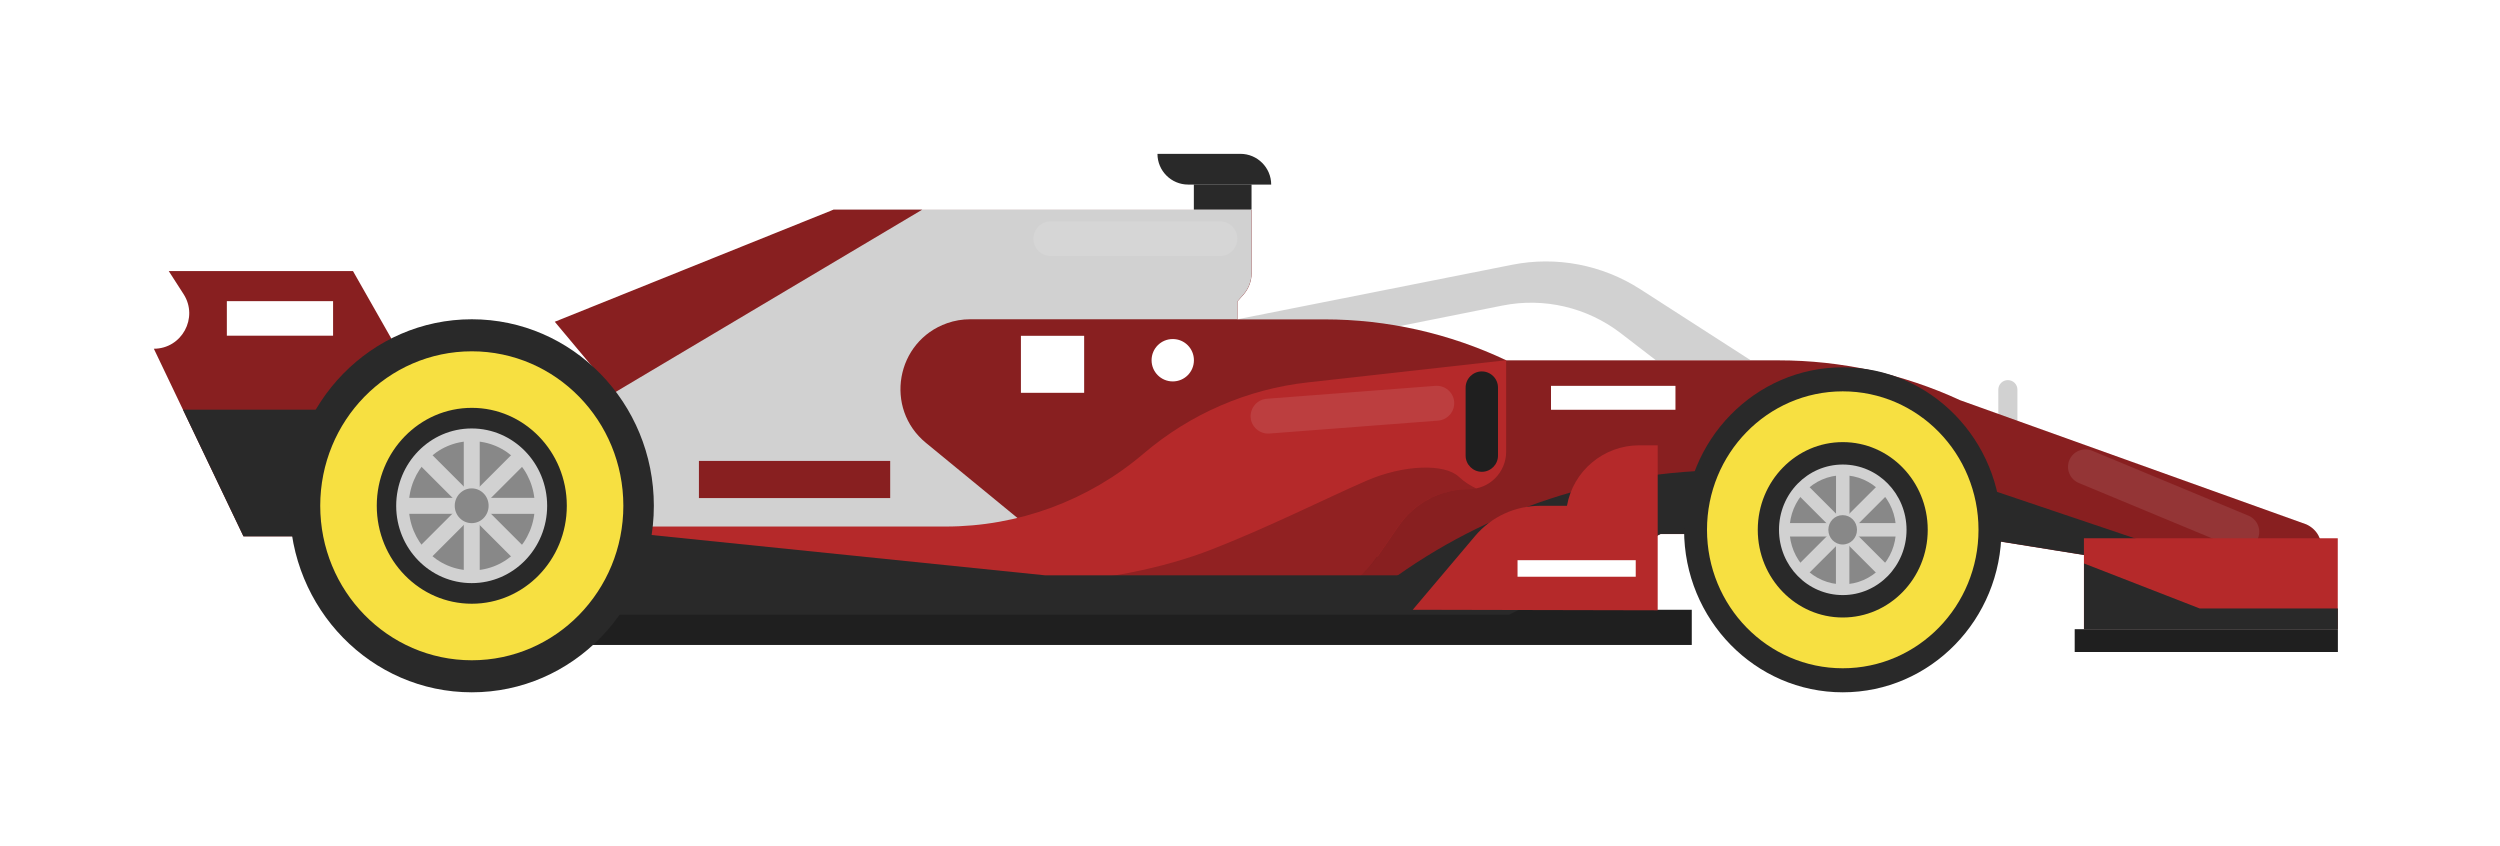 <svg width="65" height="22" viewBox="0 0 65 22" fill="none" xmlns="http://www.w3.org/2000/svg">
<g id="Objects" filter="url(#filter0_d_2914_2913)">
<g id="Group">
<path id="Vector" d="M51.956 7.79H52.453V6.132C52.453 5.993 52.343 5.883 52.205 5.883C52.066 5.883 51.956 5.993 51.956 6.132V7.79Z" fill="#D1D1D1"/>
<path id="Vector_2" d="M32.175 4.301L39.315 2.884C40.465 2.655 41.656 2.884 42.642 3.516L45.512 5.363H43.049L42.139 4.663C41.264 3.991 40.143 3.728 39.061 3.945L33.861 4.985L32.178 4.298L32.175 4.301Z" fill="#D1D1D1"/>
<path id="Vector_3" d="M11.377 12.769L43.986 12.769V11.854L11.377 11.854V12.769Z" fill="#1F1F1F"/>
<path id="Vector_4" d="M11.473 7.086L9.177 3.047H4.387L4.774 3.649C5.166 4.262 4.726 5.067 4 5.067L6.33 9.944H11.739L11.473 6.744" fill="#881F20"/>
<path id="Vector_5" d="M4.757 6.651H11.225L11.473 7.086V6.745L11.739 9.944H6.33L4.757 6.651Z" fill="#292929"/>
<path id="Vector_6" d="M11.631 11.854H39.236L43.175 9.885H50.787L57.622 10.984C58.367 11.153 59.144 11.125 59.875 10.908C60.477 10.727 60.536 9.896 59.966 9.634L50.965 6.406C49.485 5.722 47.872 5.369 46.242 5.369H39.165C37.688 4.669 36.072 4.304 34.437 4.304H32.175V3.836L32.333 3.658C32.468 3.502 32.542 3.305 32.542 3.101V1.458H21.671L11.699 8.007L11.631 11.854Z" fill="#881F20"/>
<path id="Vector_7" d="M11.631 11.854L11.699 8.007L21.668 1.452H32.539V3.095C32.539 3.302 32.466 3.499 32.33 3.655L32.175 3.833V4.301H25.224C25.021 4.301 24.817 4.335 24.625 4.403C23.292 4.872 22.982 6.62 24.075 7.515L29.362 11.854H11.631Z" fill="#D1D1D1"/>
<path id="Vector_8" opacity="0.1" d="M54.049 8.558L58.113 10.246C58.345 10.342 58.61 10.232 58.706 10.001C58.802 9.769 58.692 9.504 58.461 9.408L54.396 7.719C54.165 7.623 53.899 7.733 53.803 7.964C53.707 8.196 53.817 8.462 54.049 8.558Z" fill="white"/>
<path id="Vector_9" d="M35.841 11.326L36.089 11.142C38.657 9.247 41.761 8.225 44.952 8.225H50.253L58.74 11.088C58.364 11.1 57.989 11.066 57.622 10.981L50.787 9.882H43.175L39.236 11.851H35.841V11.323V11.326Z" fill="#292929"/>
<path id="Vector_10" d="M14.424 4.366L21.669 1.452H23.976L15.969 6.213L14.424 4.366Z" fill="#881F20"/>
<g id="Group_2">
<path id="Vector_11" d="M47.912 14C50.191 14 52.038 12.108 52.038 9.775C52.038 7.441 50.191 5.55 47.912 5.55C45.633 5.55 43.786 7.441 43.786 9.775C43.786 12.108 45.633 14 47.912 14Z" fill="#292929"/>
<path id="Vector_12" d="M47.912 12.715C49.497 12.715 50.781 11.399 50.781 9.775C50.781 8.151 49.497 6.835 47.912 6.835C46.327 6.835 45.042 8.151 45.042 9.775C45.042 11.399 46.327 12.715 47.912 12.715Z" stroke="#F7E041" stroke-width="1.32" stroke-miterlimit="10"/>
<path id="Vector_13" d="M49.57 9.775C49.57 10.713 48.827 11.472 47.912 11.472C46.997 11.472 46.254 10.713 46.254 9.775C46.254 8.837 46.997 8.078 47.912 8.078C48.827 8.078 49.57 8.837 49.57 9.775Z" fill="#D1D1D1"/>
<path id="Vector_14" d="M49.296 9.775C49.296 10.557 48.675 11.193 47.912 11.193C47.15 11.193 46.528 10.557 46.528 9.775C46.528 8.993 47.15 8.357 47.912 8.357C48.675 8.357 49.296 8.993 49.296 9.775Z" fill="#888888"/>
<path id="Vector_15" d="M48.087 8.225H47.737V9.741H48.087V8.225Z" fill="#D1D1D1"/>
<path id="Vector_16" d="M46.938 8.557L46.69 8.804L47.762 9.877L48.01 9.629L46.938 8.557Z" fill="#D1D1D1"/>
<path id="Vector_17" d="M46.361 9.6V9.95H47.878V9.6H46.361Z" fill="#D1D1D1"/>
<path id="Vector_18" d="M46.691 10.749L46.938 10.997L48.011 9.925L47.763 9.677L46.691 10.749Z" fill="#D1D1D1"/>
<path id="Vector_19" d="M47.734 11.325H48.084V9.809H47.734V11.325Z" fill="#D1D1D1"/>
<path id="Vector_20" d="M48.882 10.996L49.129 10.748L48.057 9.676L47.809 9.923L48.882 10.996Z" fill="#D1D1D1"/>
<path id="Vector_21" d="M49.459 9.95V9.6H47.943V9.95H49.459Z" fill="#D1D1D1"/>
<path id="Vector_22" d="M49.13 8.805L48.882 8.558L47.809 9.63L48.057 9.878L49.13 8.805Z" fill="#D1D1D1"/>
<path id="Vector_23" d="M48.282 9.775C48.282 9.987 48.116 10.157 47.909 10.157C47.703 10.157 47.537 9.987 47.537 9.775C47.537 9.563 47.703 9.394 47.909 9.394C48.116 9.394 48.282 9.563 48.282 9.775Z" fill="#888888"/>
</g>
<path id="Vector_24" d="M54.182 12.359H60.782V9.995H54.182V12.359Z" fill="#B5292A"/>
<path id="Vector_25" d="M35.813 10.475L36.367 9.673C36.779 9.075 37.459 8.719 38.185 8.719C38.725 8.719 39.16 8.281 39.16 7.744V5.366L34.005 5.942C32.429 6.117 30.944 6.761 29.735 7.792C28.297 9.018 26.473 9.69 24.584 9.69H15.842L15.085 11.854L33.147 11.868C34.209 11.868 35.203 11.348 35.804 10.475H35.813Z" fill="#B5292A"/>
<path id="Vector_26" opacity="0.2" d="M26.544 11.201C28.614 11.136 30.297 10.755 31.495 10.289C32.949 9.724 34.525 8.936 35.516 8.504C36.508 8.072 37.567 8.052 37.931 8.397C38.087 8.544 38.248 8.637 38.383 8.699C38.318 8.713 38.253 8.719 38.182 8.719C37.457 8.719 36.776 9.075 36.364 9.673L35.81 10.475C35.206 11.348 34.212 11.868 33.152 11.868L26.329 11.862C25.832 11.512 25.75 11.227 26.541 11.201H26.544Z" fill="black"/>
<path id="Vector_27" d="M27.17 10.958H41.283L39.236 11.983H15.091V9.721L27.17 10.958Z" fill="#292929"/>
<g id="Group_3">
<path id="Vector_28" d="M12.267 14C14.881 14 17 11.829 17 9.151C17 6.472 14.881 4.301 12.267 4.301C9.652 4.301 7.533 6.472 7.533 9.151C7.533 11.829 9.652 14 12.267 14Z" fill="#292929"/>
<path id="Vector_29" d="M12.267 12.432C14.037 12.432 15.472 10.963 15.472 9.15C15.472 7.338 14.037 5.869 12.267 5.869C10.496 5.869 9.061 7.338 9.061 9.15C9.061 10.963 10.496 12.432 12.267 12.432Z" stroke="#F7E041" stroke-width="1.47" stroke-miterlimit="10"/>
<path id="Vector_30" d="M14.226 9.151C14.226 10.261 13.348 11.161 12.264 11.161C11.179 11.161 10.301 10.261 10.301 9.151C10.301 8.041 11.179 7.14 12.264 7.14C13.348 7.14 14.226 8.041 14.226 9.151Z" fill="#D1D1D1"/>
<path id="Vector_31" d="M12.267 10.831C13.171 10.831 13.905 10.079 13.905 9.151C13.905 8.223 13.171 7.47 12.267 7.47C11.362 7.47 10.628 8.223 10.628 9.151C10.628 10.079 11.362 10.831 12.267 10.831Z" fill="#888888"/>
<path id="Vector_32" d="M12.473 7.317H12.058V9.111H12.473V7.317Z" fill="#D1D1D1"/>
<path id="Vector_33" d="M11.116 7.707L10.823 8L12.091 9.269L12.384 8.975L11.116 7.707Z" fill="#D1D1D1"/>
<path id="Vector_34" d="M10.431 8.944V9.359H12.224V8.944H10.431Z" fill="#D1D1D1"/>
<path id="Vector_35" d="M10.819 10.299L11.113 10.593L12.381 9.325L12.087 9.031L10.819 10.299Z" fill="#D1D1D1"/>
<path id="Vector_36" d="M12.058 10.986H12.473V9.193H12.058V10.986Z" fill="#D1D1D1"/>
<path id="Vector_37" d="M13.414 10.594L13.707 10.301L12.439 9.033L12.146 9.326L13.414 10.594Z" fill="#D1D1D1"/>
<path id="Vector_38" d="M14.1 9.36V8.944H12.306V9.36H14.1Z" fill="#D1D1D1"/>
<path id="Vector_39" d="M13.71 8.002L13.416 7.708L12.148 8.976L12.441 9.27L13.71 8.002Z" fill="#D1D1D1"/>
<path id="Vector_40" d="M12.704 9.15C12.704 9.399 12.507 9.602 12.264 9.602C12.021 9.602 11.823 9.399 11.823 9.15C11.823 8.902 12.021 8.698 12.264 8.698C12.507 8.698 12.704 8.899 12.704 9.15Z" fill="#888888"/>
</g>
<path id="Vector_41" d="M36.731 11.854L38.355 9.933C38.776 9.436 39.391 9.151 40.041 9.151H40.741C40.902 8.241 41.696 7.578 42.62 7.578H43.1V11.868L36.728 11.854H36.731Z" fill="#B5292A"/>
<path id="Vector_42" d="M30.094 0H32.252C32.692 0 33.051 0.359 33.051 0.799H30.893C30.452 0.799 30.094 0.441 30.094 0Z" fill="#292929"/>
<path id="Vector_43" d="M31.04 1.449L32.54 1.449V0.796L31.04 0.796V1.449Z" fill="#292929"/>
<path id="Vector_44" opacity="0.1" d="M27.32 2.658H31.72C31.972 2.658 32.172 2.454 32.172 2.206C32.172 1.954 31.969 1.754 31.72 1.754H27.32C27.069 1.754 26.868 1.957 26.868 2.206C26.868 2.457 27.072 2.658 27.32 2.658Z" fill="white"/>
<path id="Vector_45" opacity="0.1" d="M33.002 7.272L37.391 6.936C37.64 6.916 37.826 6.699 37.809 6.45C37.79 6.202 37.572 6.015 37.324 6.032L32.935 6.368C32.686 6.388 32.5 6.606 32.517 6.854C32.536 7.103 32.754 7.289 33.002 7.272Z" fill="white"/>
<path id="Vector_46" d="M38.527 8.267C38.759 8.267 38.948 8.078 38.948 7.846V6.078C38.948 5.846 38.759 5.657 38.527 5.657C38.296 5.657 38.106 5.846 38.106 6.078V7.846C38.106 8.078 38.296 8.267 38.527 8.267Z" fill="#1F1F1F"/>
<path id="Vector_47" d="M18.172 8.95H23.145V7.984L18.172 7.984V8.95Z" fill="#881F20"/>
<path id="Vector_48" d="M5.898 4.728H8.66V3.83L5.898 3.83V4.728Z" fill="white"/>
<path id="Vector_49" d="M29.941 5.366C29.941 5.671 30.187 5.917 30.492 5.917C30.797 5.917 31.042 5.671 31.042 5.366C31.042 5.061 30.797 4.815 30.492 4.815C30.187 4.815 29.941 5.061 29.941 5.366Z" fill="white"/>
<path id="Vector_50" d="M39.456 10.995H42.529V10.565H39.456V10.995Z" fill="white"/>
<path id="Vector_51" d="M40.326 6.654H43.562V6.032H40.326V6.654Z" fill="white"/>
<path id="Vector_52" d="M26.544 6.213H28.188V4.731H26.544V6.213Z" fill="white"/>
<path id="Vector_53" d="M53.942 12.952H60.785V12.359H53.942V12.952Z" fill="#1F1F1F"/>
<path id="Vector_54" d="M60.785 11.82H57.192L54.185 10.65V12.359H60.785V11.82Z" fill="#292929"/>
</g>
</g>
<defs>
<filter id="filter0_d_2914_2913" x="0" y="0" width="64.785" height="22" filterUnits="userSpaceOnUse" color-interpolation-filters="sRGB">
<feFlood flood-opacity="0" result="BackgroundImageFix"/>
<feColorMatrix in="SourceAlpha" type="matrix" values="0 0 0 0 0 0 0 0 0 0 0 0 0 0 0 0 0 0 127 0" result="hardAlpha"/>
<feOffset dy="4"/>
<feGaussianBlur stdDeviation="2"/>
<feComposite in2="hardAlpha" operator="out"/>
<feColorMatrix type="matrix" values="0 0 0 0 0 0 0 0 0 0 0 0 0 0 0 0 0 0 0.25 0"/>
<feBlend mode="normal" in2="BackgroundImageFix" result="effect1_dropShadow_2914_2913"/>
<feBlend mode="normal" in="SourceGraphic" in2="effect1_dropShadow_2914_2913" result="shape"/>
</filter>
</defs>
</svg>
